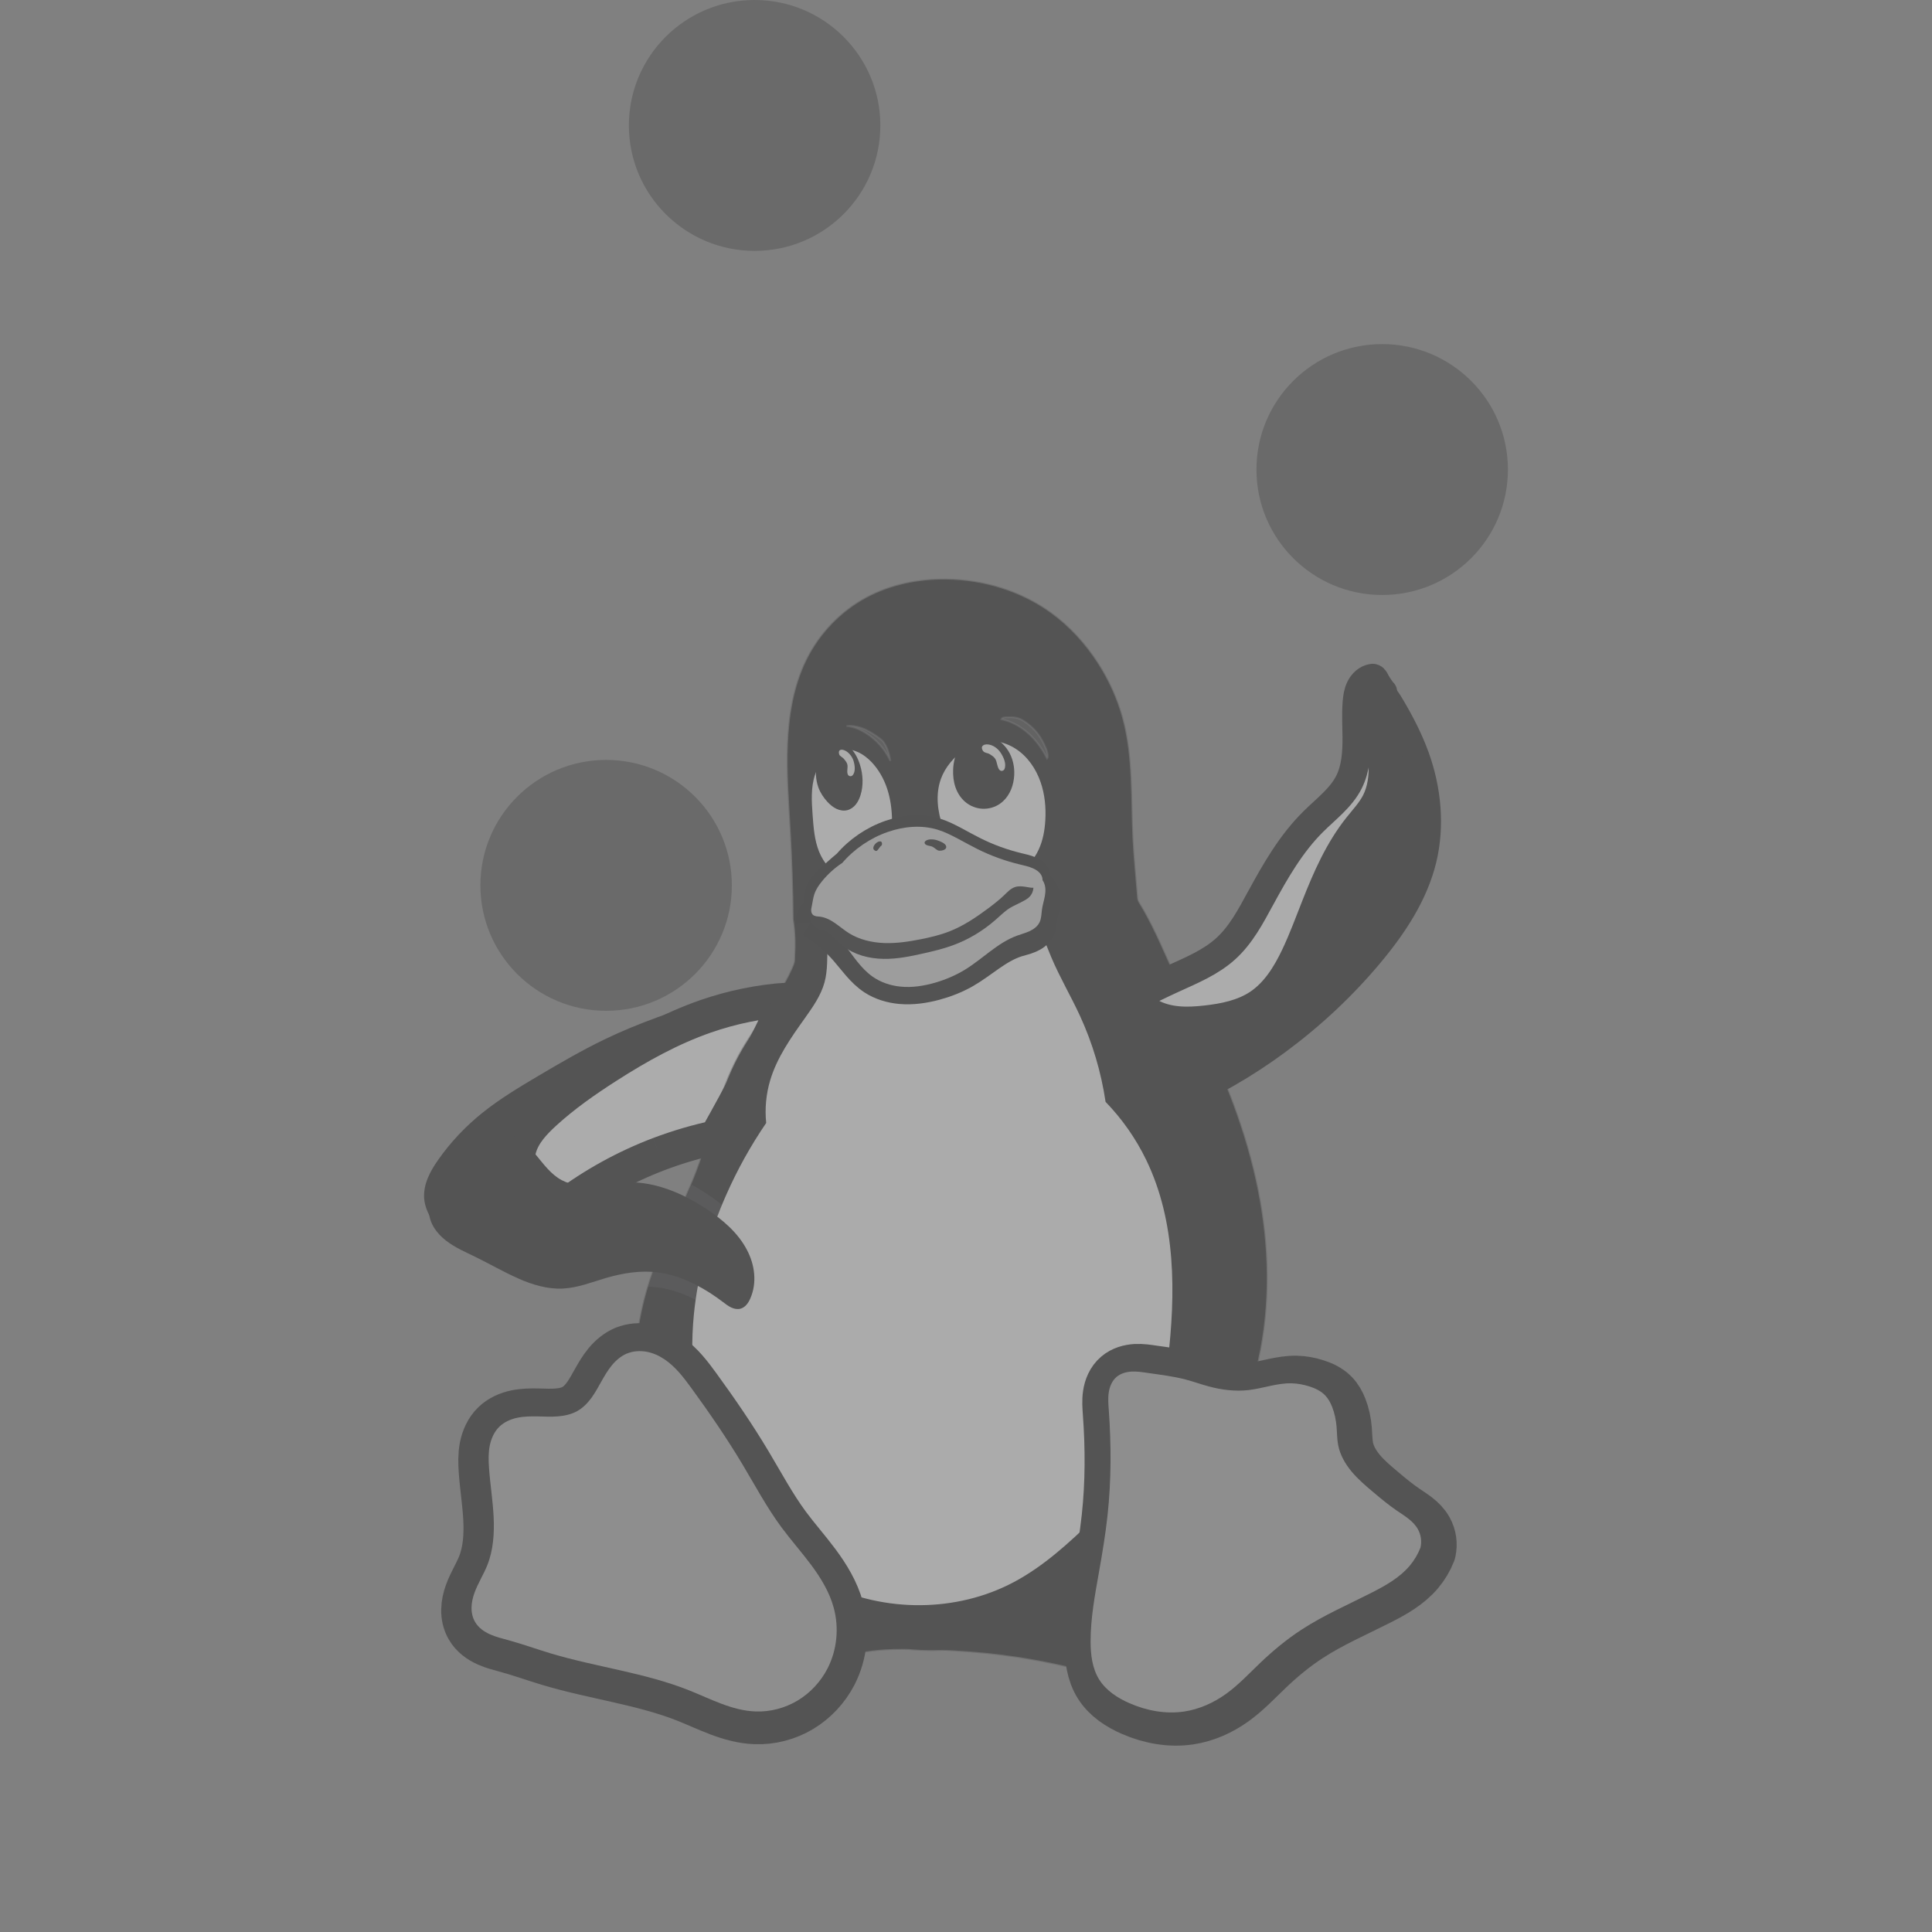 <?xml version="1.0" encoding="UTF-8" standalone="no"?>
<!-- Created with Inkscape (http://www.inkscape.org/) -->

<svg
   xmlns:dc="http://purl.org/dc/elements/1.1/"
   xmlns:cc="http://creativecommons.org/ns#"
   xmlns:rdf="http://www.w3.org/1999/02/22-rdf-syntax-ns#"
   xmlns:svg="http://www.w3.org/2000/svg"
   xmlns="http://www.w3.org/2000/svg"
   xmlns:sodipodi="http://sodipodi.sourceforge.net/DTD/sodipodi-0.dtd"
   xmlns:inkscape="http://www.inkscape.org/namespaces/inkscape"
   width="128"
   height="128"
   viewBox="0 0 33.867 33.867"
   id="svg8410"
   version="1.1"
   inkscape:version="0.91+devel r13950"
   sodipodi:docname="kvm.svg">
  <rect x="0" y="0" width="33.867" height="33.867" fill="#808080" stroke="none"/>
  <defs
     id="defs8412">
    <clipPath
       id="clipPath6383"
       clipPathUnits="userSpaceOnUse">
      <circle
         style="color:#000000;display:inline;overflow:visible;visibility:visible;fill:url(#radialGradient6387);fill-opacity:1;fill-rule:nonzero;stroke:none;stroke-width:10;marker:none;enable-background:accumulate"
         id="path6385"
         transform="translate(-566.252,419.189)"
         cx="409.617"
         cy="201.898"
         r="50.003" />
    </clipPath>
    <clipPath
       id="clipPath14489-3-9"
       clipPathUnits="userSpaceOnUse">
      <path
         inkscape:original-d="m 516.00562,331.8756 c 0.90859,1.59687 -1.57016,3.38773 -2.81579,4.73826 -2.74207,2.97299 -6.45099,4.90178 -9.89648,7.01985 -5.91373,3.63539 -12.61918,5.90302 -18.41964,9.71654 -3.88318,2.553 -7.32809,5.72221 -10.86016,8.74238 -3.0221,2.58411 -5.48201,5.87643 -8.83247,8.01771 -3.3519,2.1422 -7.0437,4.15414 -10.99061,4.6502 -4.78298,0.60114 -9.87221,-0.25577 -14.29898,-2.16416 -3.0947,-1.33413 -6.16113,-3.38144 -7.96301,-6.22931 -1.81288,-2.86525 -2.06093,-6.5375 -2.23266,-9.92375 -0.30734,-6.06031 1.36252,-12.0605 2.17848,-18.07349 0.67882,-5.00236 1.85312,-9.94325 2.26013,-14.97502 0.73946,-9.14185 -0.7797,-18.40771 0.3199,-27.51327 0.35468,-2.93704 -0.181,-6.65876 2.01238,-8.64398 2.0384,-1.84494 5.43058,-1.1212 8.17929,-1.06253 3.34492,0.0714 6.63224,0.95108 9.88917,1.71656 2.05612,0.48325 3.99816,1.41138 6.0722,1.81081 3.44031,0.66255 6.96573,1.06623 10.46739,0.95192 3.78516,-0.12356 7.43659,-1.79636 11.22363,-1.76474 1.55185,0.013 3.12359,0.28186 4.58649,0.79985 1.48266,0.52499 2.98786,1.20618 4.12281,2.29512 0.86547,0.83038 1.42933,1.95676 1.87872,3.06879 0.67163,1.66196 0.8942,3.4778 1.16703,5.24945 0.24238,1.57389 -0.1531,3.27141 0.41433,4.75933 1.83023,4.79924 5.57666,8.72712 9.22489,12.34277 1.74278,1.93455 4.03041,3.53404 6.16708,4.82839 2.26886,1.37444 4.3675,2.44991 5.46279,4.81597 0.65901,1.48517 -0.54371,3.76097 0.68307,4.82635 z"
         sodipodi:nodetypes="aaaaaaaaaaaaaaaaaaaaaaaacscaa"
         inkscape:connector-curvature="0"
         id="path14491-6-5"
         d="m 516.006,331.876 c -0.671,1.719 -1.627,3.327 -2.816,4.738 -2.624,3.115 -6.268,5.17 -9.896,7.02 -6.189,3.154 -12.602,5.922 -18.42,9.717 -3.898,2.542 -7.496,5.527 -10.86,8.742 -2.877,2.75 -5.606,5.687 -8.832,8.018 -3.256,2.351 -7.019,4.054 -10.991,4.65 -4.83,0.725 -9.821,-0.213 -14.299,-2.164 -3.138,-1.367 -6.156,-3.323 -7.963,-6.229 -1.814,-2.918 -2.228,-6.488 -2.233,-9.924 -0.008,-6.077 1.118,-12.09 2.178,-18.073 0.881,-4.972 1.719,-9.955 2.26,-14.975 0.983,-9.131 0.976,-18.353 0.32,-27.513 -0.11,-1.534 -0.238,-3.083 -0.008,-4.604 0.229,-1.521 0.855,-3.037 2.021,-4.04 1.077,-0.927 2.521,-1.336 3.939,-1.415 1.419,-0.079 2.834,0.147 4.24,0.352 3.313,0.484 6.652,0.865 9.889,1.717 2.043,0.537 4.033,1.259 6.072,1.811 3.403,0.92 6.966,1.361 10.467,0.952 3.769,-0.441 7.43,-1.857 11.224,-1.765 1.557,0.038 3.102,0.332 4.586,0.8 1.515,0.478 3.009,1.162 4.123,2.295 0.846,0.861 1.436,1.945 1.879,3.069 0.66,1.674 1.015,3.457 1.167,5.249 0.135,1.588 0.113,3.194 0.414,4.759 0.495,2.575 1.847,4.923 3.528,6.935 1.681,2.012 3.69,3.72 5.696,5.408 1.999,1.681 4.011,3.355 6.167,4.828 1.012,0.692 2.056,1.339 3.017,2.101 0.961,0.761 1.845,1.647 2.445,2.715 0.815,1.449 1.064,3.208 0.683,4.826 l 2e-5,0"
         style="fill:url(#linearGradient14493);fill-opacity:1;stroke:none" />
    </clipPath>
    <clipPath
       clipPathUnits="userSpaceOnUse"
       id="clipPath14872">
      <path
         style="opacity:0.35;fill:#020204;fill-opacity:1;stroke:#030303;stroke-width:1;stroke-opacity:0.349"
         d="m 814.906,269.906 c -1.81,-0.019 -3.625,0.362 -5.219,1.219 -1.694,0.91 -3.085,2.373 -3.938,4.094 -0.852,1.72 -1.175,3.646 -1.25,5.562 -0.073,1.883 0.081,3.775 0.188,5.656 0.11,1.956 0.167,3.916 0.188,5.875 0.097,0.625 0.14,1.243 0.125,1.875 -0.007,0.305 -0.026,0.632 -0.031,0.938 -0.012,0.03 -0.019,0.064 -0.031,0.094 -0.904,2.238 -2.584,4.056 -3.719,6.188 -1.251,2.351 -1.774,5.01 -2.719,7.5 -0.864,2.278 -2.087,4.393 -2.906,6.688 -1.145,3.209 -1.475,6.741 -0.719,10.062 0.577,2.532 1.783,4.907 3.406,6.938 -0.237,0.425 -0.474,0.86 -0.719,1.281 -0.752,1.297 -1.665,2.533 -2.094,3.969 -0.214,0.718 -0.295,1.482 -0.156,2.219 0.138,0.736 0.507,1.439 1.094,1.906 0.384,0.306 0.834,0.483 1.312,0.594 0.479,0.111 0.977,0.135 1.469,0.125 1.867,-0.04 3.693,-0.589 5.5,-1.062 1.071,-0.28 2.135,-0.526 3.219,-0.75 1.134,-0.234 2.28,-0.442 3.438,-0.469 0.226,-0.005 0.461,-0.02 0.688,-0.031 0.02,0.002 0.042,-0.002 0.062,0 0.817,0.094 1.645,0.126 2.469,0.094 0.085,-0.003 0.166,-0.026 0.25,-0.031 0.031,-0.002 0.062,0.002 0.094,0 0.19,0.02 0.372,0.051 0.562,0.062 1.389,0.081 2.78,0.199 4.156,0.406 1.21,0.182 2.404,0.431 3.594,0.719 1.863,0.45 3.74,1.008 5.656,1.062 0.504,0.014 1.007,0.016 1.5,-0.094 0.493,-0.109 0.98,-0.311 1.375,-0.625 0.588,-0.468 0.956,-1.168 1.094,-1.906 0.138,-0.738 0.029,-1.531 -0.188,-2.25 -0.433,-1.438 -1.356,-2.647 -2.125,-3.938 -0.306,-0.513 -0.571,-1.048 -0.875,-1.562 2.312,-2.592 4.173,-5.583 5.25,-8.875 1.177,-3.597 1.402,-7.468 0.906,-11.219 -0.495,-3.751 -1.68,-7.4 -3.25,-10.844 -0.816,-1.79 -1.74,-3.526 -2.562,-5.312 -0.673,-1.461 -1.297,-2.946 -2.094,-4.344 -0.127,-0.224 -0.268,-0.438 -0.406,-0.656 -0.102,-1.332 -0.213,-2.666 -0.281,-4 -0.137,-2.683 0.018,-5.407 -0.688,-8 -0.344,-1.264 -0.888,-2.489 -1.594,-3.594 -0.827,-1.294 -1.879,-2.443 -3.125,-3.344 -1.988,-1.437 -4.452,-2.192 -6.906,-2.219 z"
         id="path14874"
         inkscape:connector-curvature="0" />
    </clipPath>
  </defs>
  <sodipodi:namedview
     id="base"
     pagecolor="#ffffff"
     bordercolor="#666666"
     borderopacity="1.0"
     inkscape:pageopacity="0.0"
     inkscape:pageshadow="2"
     inkscape:zoom="8"
     inkscape:cx="58.264406"
     inkscape:cy="66.705108"
     inkscape:document-units="px"
     inkscape:current-layer="layer1"
     showgrid="false"
     fit-margin-top="0"
     fit-margin-left="0"
     fit-margin-right="0"
     fit-margin-bottom="0"
     inkscape:showpageshadow="false"
     units="px" />
  <g
     inkscape:label="Layer 1"
     inkscape:groupmode="layer"
     id="layer1"
     transform="translate(-134.652,-175.381)">
    <g
       id="g11603"
       transform="translate(60.085,33.181)">
      <path
         inkscape:connector-curvature="0"
         style="color:#000000;display:inline;overflow:visible;visibility:visible;opacity:0.35;fill:#000000;fill-opacity:0.49;fill-rule:nonzero;stroke:none;stroke-width:0.44;marker:none;enable-background:accumulate"
         d="m 101,150.431 c 0,1.215 -0.987,2.199 -2.204,2.199 -1.217,0 -2.204,-0.985 -2.204,-2.199 0,-1.215 0.987,-2.199 2.204,-2.199 1.217,0 2.204,0.985 2.204,2.199 z"
         id="path14670" />
      <path
         inkscape:connector-curvature="0"
         style="color:#000000;display:inline;overflow:visible;visibility:visible;opacity:0.35;fill:#000000;fill-opacity:0.49;fill-rule:nonzero;stroke:none;stroke-width:0.44;marker:none;enable-background:accumulate"
         d="m 89.999,144.399 c 0,1.215 -0.987,2.199 -2.204,2.199 -1.217,0 -2.204,-0.985 -2.204,-2.199 0,-1.215 0.987,-2.199 2.204,-2.199 1.217,0 2.204,0.985 2.204,2.199 z"
         id="path14676" />
      <path
         inkscape:connector-curvature="0"
         style="color:#000000;display:inline;overflow:visible;visibility:visible;opacity:0.35;fill:#000000;fill-opacity:0.49;fill-rule:nonzero;stroke:none;stroke-width:0.44;marker:none;enable-background:accumulate"
         d="m 87.396,157.72 c 0,1.215 -0.987,2.199 -2.204,2.199 -1.217,0 -2.204,-0.985 -2.204,-2.199 0,-1.215 0.987,-2.199 2.204,-2.199 1.217,0 2.204,0.985 2.204,2.199 z"
         id="path14682" />
      <g
         style="opacity:0.35"
         id="g11328">
        <g
           id="g10315">
          <path
             id="path14686"
             d="m 86.399,162.532 c -0.346,0.17 -0.668,0.388 -1.02,0.546 -0.352,0.158 -0.75,0.253 -1.125,0.16 -0.163,-0.041 -0.319,-0.117 -0.487,-0.129 -0.084,-0.006 -0.171,0.004 -0.246,0.041 -0.076,0.037 -0.139,0.103 -0.162,0.184 -0.018,0.061 -0.012,0.127 -0.012,0.19 0,0.179 -0.051,0.364 -0.172,0.496 -0.064,0.07 -0.148,0.125 -0.242,0.141 -0.106,0.018 -0.216,-0.016 -0.308,-0.072 -0.092,-0.056 -0.168,-0.134 -0.242,-0.212 -0.089,-0.094 -0.176,-0.191 -0.246,-0.299 -0.07,-0.109 -0.122,-0.232 -0.134,-0.36 -0.011,-0.124 0.015,-0.25 0.062,-0.365 0.047,-0.116 0.113,-0.222 0.185,-0.324 0.217,-0.31 0.48,-0.587 0.776,-0.824 0.303,-0.243 0.638,-0.444 0.972,-0.642 0.382,-0.226 0.766,-0.45 1.166,-0.643 0.607,-0.292 1.248,-0.51 1.892,-0.707 0.427,-0.13 0.877,-0.253 1.315,-0.164 0.18,0.036 0.354,0.109 0.506,0.213 0.348,0.239 0.572,0.651 0.577,1.073 0.002,0.133 -0.018,0.267 -0.068,0.39 -0.05,0.123 -0.132,0.235 -0.241,0.31 -0.097,0.067 -0.213,0.104 -0.328,0.128 -0.116,0.024 -0.234,0.037 -0.35,0.061 -0.299,0.063 -0.576,0.201 -0.858,0.319 -0.401,0.168 -0.818,0.298 -1.208,0.49"
             inkscape:transform-center-y="16.12746"
             inkscape:transform-center-x="21.707377"
             style="fill:#020204;fill-opacity:1;stroke:none;stroke-width:0.033"
             inkscape:connector-curvature="0" />
          <path
             id="path14738"
             d="m 86.121,162.429 c -0.59,0.224 -1.149,0.532 -1.654,0.911 -0.252,0.007 -0.504,-0.112 -0.658,-0.312 -0.154,-0.199 -0.204,-0.473 -0.132,-0.714 0.072,-0.24 0.251,-0.431 0.435,-0.6 0.338,-0.309 0.714,-0.573 1.1,-0.82 0.543,-0.348 1.111,-0.665 1.721,-0.877 0.462,-0.161 0.946,-0.26 1.435,-0.294 -0.204,0.432 -0.416,0.86 -0.636,1.284 -0.198,0.38 -0.402,0.756 -0.613,1.129 -0.339,0.072 -0.673,0.17 -0.998,0.293"
             inkscape:transform-center-y="14.965854"
             inkscape:transform-center-x="20.652642"
             style="fill:#ffffff;fill-opacity:1;stroke:#020204;stroke-width:0.598;stroke-miterlimit:4;stroke-dasharray:none;stroke-opacity:1"
             inkscape:connector-curvature="0" />
        </g>
        <path
           inkscape:connector-curvature="0"
           style="fill:#020204;fill-opacity:1;stroke:#030303;stroke-width:0.033;stroke-opacity:0.349"
           d="m 91.298,171.131 c 0.37,0.021 0.738,0.057 1.104,0.112 0.322,0.049 0.642,0.112 0.958,0.188 0.496,0.12 0.989,0.273 1.499,0.287 0.134,0.004 0.269,-0.002 0.4,-0.031 0.131,-0.029 0.258,-0.082 0.363,-0.166 0.156,-0.124 0.256,-0.312 0.293,-0.508 0.037,-0.196 0.014,-0.401 -0.044,-0.592 -0.115,-0.382 -0.362,-0.709 -0.567,-1.052 -0.117,-0.197 -0.222,-0.401 -0.349,-0.591 -0.127,-0.19 -0.279,-0.369 -0.472,-0.493 -0.267,-0.171 -0.597,-0.227 -0.913,-0.196 -0.316,0.031 -0.618,0.145 -0.9,0.291 -0.395,0.204 -0.766,0.484 -0.982,0.872 -0.075,0.135 -0.129,0.28 -0.193,0.421 -0.064,0.141 -0.138,0.279 -0.246,0.39 -0.12,0.123 -0.276,0.207 -0.401,0.326 -0.062,0.06 -0.117,0.129 -0.148,0.209 -0.032,0.08 -0.04,0.171 -0.011,0.252 0.02,0.056 0.057,0.104 0.101,0.143 0.045,0.038 0.098,0.066 0.154,0.086 0.112,0.039 0.232,0.045 0.35,0.052"
           id="path14690" />
        <path
           inkscape:connector-curvature="0"
           style="fill:#020204;fill-opacity:1;stroke:#030303;stroke-width:0.033;stroke-opacity:0.349"
           d="m 90.2,171.108 c -0.308,0.007 -0.613,0.062 -0.914,0.124 -0.288,0.059 -0.575,0.126 -0.86,0.2 -0.481,0.126 -0.962,0.277 -1.459,0.287 -0.131,0.003 -0.262,-0.004 -0.39,-0.034 -0.127,-0.029 -0.251,-0.082 -0.353,-0.163 -0.156,-0.124 -0.255,-0.312 -0.292,-0.507 -0.037,-0.196 -0.014,-0.4 0.043,-0.591 0.114,-0.382 0.358,-0.709 0.559,-1.054 0.114,-0.196 0.214,-0.4 0.337,-0.59 0.123,-0.19 0.271,-0.369 0.461,-0.494 0.259,-0.17 0.581,-0.227 0.889,-0.197 0.308,0.03 0.603,0.143 0.874,0.291 0.383,0.209 0.733,0.496 0.955,0.872 0.156,0.263 0.245,0.565 0.427,0.811 0.098,0.133 0.221,0.247 0.302,0.39 0.041,0.072 0.071,0.15 0.077,0.233 0.007,0.082 -0.01,0.167 -0.056,0.236 -0.031,0.045 -0.073,0.082 -0.12,0.108 -0.047,0.027 -0.1,0.045 -0.153,0.056 -0.107,0.022 -0.217,0.019 -0.326,0.021"
           id="path14692" />
        <path
           inkscape:connector-curvature="0"
           style="fill:#020204;fill-opacity:1;stroke:#030303;stroke-width:0.033;stroke-opacity:0.349"
           d="m 95.16,159.315 c 0.219,0.475 0.463,0.939 0.68,1.415 0.418,0.916 0.735,1.884 0.866,2.881 0.132,0.998 0.074,2.028 -0.239,2.985 -0.353,1.08 -1.024,2.041 -1.845,2.827 -0.972,0.93 -2.22,1.647 -3.565,1.7 -0.877,0.034 -1.75,-0.216 -2.527,-0.624 -0.653,-0.343 -1.248,-0.799 -1.724,-1.362 -0.475,-0.563 -0.828,-1.232 -0.992,-1.95 -0.201,-0.884 -0.11,-1.822 0.194,-2.675 0.218,-0.61 0.541,-1.179 0.771,-1.785 0.251,-0.662 0.392,-1.369 0.724,-1.995 0.302,-0.567 0.754,-1.051 0.995,-1.647 0.144,-0.356 0.206,-0.738 0.299,-1.11 0.093,-0.372 0.222,-0.747 0.475,-1.036 0.304,-0.348 0.762,-0.537 1.222,-0.59 0.46,-0.053 0.926,0.019 1.377,0.121 0.359,0.082 0.714,0.183 1.062,0.307 0.296,0.105 0.59,0.228 0.847,0.41 0.349,0.248 0.615,0.597 0.827,0.969 0.212,0.372 0.374,0.769 0.553,1.158"
           id="path14688" />
        <path
           inkscape:connector-curvature="0"
           style="fill:#020204;fill-opacity:1;stroke:#030303;stroke-width:0.033;stroke-opacity:0.349"
           d="m 88.479,158.314 c -0.005,-0.521 -0.023,-1.042 -0.052,-1.563 -0.028,-0.5 -0.068,-1.001 -0.048,-1.502 0.02,-0.51 0.104,-1.026 0.33,-1.483 0.227,-0.458 0.596,-0.845 1.047,-1.087 0.424,-0.228 0.911,-0.325 1.393,-0.32 0.653,0.007 1.308,0.204 1.836,0.586 0.331,0.24 0.61,0.548 0.83,0.892 0.188,0.294 0.333,0.615 0.425,0.951 0.188,0.69 0.143,1.417 0.18,2.131 0.035,0.676 0.143,1.351 0.106,2.027 -0.008,0.147 -0.024,0.297 -0.09,0.429 -0.064,0.128 -0.173,0.232 -0.297,0.303 -0.125,0.071 -0.265,0.112 -0.407,0.133 -0.284,0.044 -0.574,0.015 -0.86,0.041 -0.415,0.038 -0.811,0.192 -1.223,0.256 -0.491,0.076 -0.991,0.022 -1.488,0.002 -0.199,-0.008 -0.398,-0.01 -0.596,-0.035 -0.197,-0.025 -0.394,-0.072 -0.57,-0.166 -0.108,-0.058 -0.207,-0.133 -0.288,-0.225 -0.081,-0.092 -0.142,-0.201 -0.174,-0.32 -0.047,-0.178 -0.026,-0.365 -0.021,-0.549 0.004,-0.168 -0.007,-0.337 -0.033,-0.503 l 0,-1e-5"
           id="path14694" />
        <path
           inkscape:connector-curvature="0"
           style="fill:#fdfdfb;fill-opacity:1;stroke:none;stroke-width:0.033"
           d="m 89.26,158.114 c -0.07,0.088 -0.116,0.194 -0.144,0.303 -0.028,0.109 -0.038,0.222 -0.042,0.334 -0.009,0.225 0.005,0.454 -0.054,0.671 -0.064,0.232 -0.207,0.433 -0.346,0.629 -0.242,0.339 -0.487,0.687 -0.606,1.086 -0.072,0.242 -0.096,0.497 -0.07,0.748 -0.271,0.397 -0.506,0.819 -0.7,1.259 -0.295,0.666 -0.497,1.376 -0.568,2.101 -0.087,0.888 0.027,1.8 0.378,2.62 0.254,0.593 0.633,1.136 1.121,1.558 0.248,0.215 0.524,0.398 0.819,0.543 1.022,0.501 2.285,0.502 3.29,-0.032 0.525,-0.279 0.969,-0.688 1.396,-1.101 0.257,-0.249 0.513,-0.504 0.71,-0.803 0.378,-0.576 0.51,-1.276 0.592,-1.959 0.143,-1.195 0.148,-2.458 -0.378,-3.541 -0.181,-0.373 -0.422,-0.717 -0.711,-1.015 -0.077,-0.521 -0.229,-1.032 -0.45,-1.511 -0.159,-0.345 -0.354,-0.674 -0.502,-1.025 -0.061,-0.144 -0.114,-0.291 -0.181,-0.432 -0.067,-0.141 -0.151,-0.276 -0.264,-0.384 -0.116,-0.111 -0.26,-0.189 -0.412,-0.239 -0.152,-0.05 -0.312,-0.073 -0.472,-0.081 -0.32,-0.016 -0.641,0.026 -0.961,0.013 -0.255,-0.01 -0.509,-0.055 -0.764,-0.04 -0.127,0.007 -0.255,0.03 -0.373,0.078 -0.118,0.048 -0.227,0.122 -0.307,0.221"
           id="path14696" />
        <path
           inkscape:connector-curvature="0"
           style="fill:#020204;fill-opacity:1;stroke:none;stroke-width:0.033"
           d="m 89.925,156.911 c 0.119,-0.133 0.2,-0.296 0.314,-0.433 0.057,-0.069 0.123,-0.131 0.2,-0.175 0.077,-0.044 0.167,-0.07 0.256,-0.062 0.099,0.009 0.192,0.058 0.264,0.126 0.073,0.068 0.126,0.153 0.169,0.243 0.041,0.086 0.074,0.177 0.133,0.251 0.063,0.079 0.152,0.134 0.232,0.196 0.04,0.031 0.078,0.065 0.11,0.105 0.032,0.04 0.056,0.086 0.067,0.135 0.01,0.05 0.005,0.104 -0.012,0.152 -0.018,0.048 -0.047,0.092 -0.085,0.128 -0.074,0.071 -0.176,0.11 -0.278,0.124 -0.204,0.029 -0.411,-0.032 -0.617,-0.026 -0.209,0.006 -0.413,0.079 -0.621,0.072 -0.104,-0.004 -0.21,-0.029 -0.296,-0.089 -0.043,-0.03 -0.08,-0.068 -0.107,-0.112 -0.027,-0.045 -0.043,-0.096 -0.045,-0.148 -0.002,-0.05 0.01,-0.099 0.03,-0.145 0.02,-0.046 0.048,-0.087 0.079,-0.126 0.063,-0.077 0.14,-0.141 0.206,-0.215"
           id="path14704" />
        <g
           id="g10294">
          <path
             id="path14700"
             d="m 91.48,155.336 c -0.187,0.128 -0.343,0.307 -0.42,0.519 -0.096,0.268 -0.06,0.568 0.034,0.838 0.095,0.276 0.255,0.539 0.496,0.705 0.12,0.083 0.26,0.14 0.405,0.157 0.145,0.017 0.296,-0.006 0.426,-0.074 0.158,-0.082 0.279,-0.226 0.353,-0.387 0.075,-0.161 0.107,-0.34 0.117,-0.517 0.013,-0.226 -0.009,-0.456 -0.084,-0.67 -0.081,-0.233 -0.228,-0.447 -0.435,-0.581 -0.104,-0.067 -0.221,-0.113 -0.343,-0.13 -0.122,-0.017 -0.249,-0.004 -0.364,0.04 -0.066,0.025 -0.127,0.061 -0.185,0.101"
             style="fill:#ffffff;fill-opacity:1;stroke:none;stroke-width:0.033"
             inkscape:connector-curvature="0" />
          <path
             id="path14706"
             d="m 91.743,155.081 c -0.07,0.005 -0.139,0.029 -0.198,0.066 -0.06,0.037 -0.11,0.088 -0.15,0.146 -0.08,0.116 -0.115,0.258 -0.12,0.398 -0.004,0.105 0.007,0.212 0.042,0.312 0.035,0.1 0.094,0.192 0.176,0.259 0.083,0.069 0.189,0.11 0.297,0.115 0.108,0.005 0.218,-0.026 0.306,-0.088 0.071,-0.049 0.128,-0.117 0.168,-0.193 0.041,-0.076 0.065,-0.16 0.076,-0.245 0.02,-0.151 -0.003,-0.308 -0.072,-0.443 -0.07,-0.135 -0.188,-0.246 -0.331,-0.299 -0.062,-0.023 -0.128,-0.035 -0.194,-0.03"
             style="fill:#020204;fill-opacity:1;stroke:none;stroke-width:0.033"
             inkscape:connector-curvature="0" />
          <path
             sodipodi:nodetypes="aaaaaaaaa"
             inkscape:connector-curvature="0"
             id="path14708"
             d="m 91.803,155.368 c 0.026,0.033 0.075,0.029 0.109,0.05 0.034,0.021 0.069,0.042 0.094,0.074 0.049,0.062 0.035,0.19 0.104,0.219 0.021,0.009 0.054,-0.004 0.064,-0.028 0.041,-0.091 -0.016,-0.215 -0.071,-0.295 -0.05,-0.073 -0.131,-0.128 -0.212,-0.138 -0.037,-0.005 -0.09,4.6e-4 -0.108,0.038 -0.012,0.024 0.003,0.059 0.019,0.08 z"
             style="fill:#fefefc;fill-opacity:1;stroke:none;stroke-width:0.033"
             inkscape:transform-center-x="-1.8191834"
             inkscape:transform-center-y="-7.7808161" />
          <path
             inkscape:connector-curvature="0"
             id="path14710"
             d="m 92.227,154.773 c -0.037,0.002 -0.087,-0.004 -0.106,0.036 0.121,0.026 0.237,0.076 0.341,0.145 0.201,0.133 0.353,0.327 0.46,0.543 0.025,-0.028 0.004,-0.117 -0.017,-0.169 -0.078,-0.192 -0.179,-0.349 -0.386,-0.487 -0.1,-0.066 -0.192,-0.073 -0.292,-0.068 z"
             style="opacity:0.175;fill:#ffffff;fill-opacity:1;stroke:#eeeeec;stroke-width:0.033"
             sodipodi:nodetypes="acscasa" />
        </g>
        <g
           id="g10288">
          <path
             id="path14698"
             d="m 89.363,155.336 c -0.12,0.007 -0.234,0.062 -0.322,0.143 -0.088,0.082 -0.149,0.188 -0.187,0.302 -0.076,0.227 -0.059,0.473 -0.042,0.711 0.016,0.216 0.032,0.436 0.113,0.637 0.041,0.1 0.097,0.195 0.173,0.272 0.076,0.077 0.171,0.137 0.277,0.163 0.099,0.025 0.204,0.02 0.301,-0.011 0.097,-0.03 0.186,-0.086 0.258,-0.157 0.106,-0.104 0.178,-0.239 0.219,-0.381 0.041,-0.142 0.053,-0.292 0.051,-0.44 -0.003,-0.185 -0.027,-0.371 -0.085,-0.547 -0.058,-0.176 -0.151,-0.342 -0.28,-0.475 -0.063,-0.064 -0.134,-0.121 -0.215,-0.161 -0.081,-0.04 -0.171,-0.062 -0.261,-0.057"
             style="fill:#ffffff;fill-opacity:1;stroke:none;stroke-width:0.033"
             inkscape:connector-curvature="0" />
          <path
             inkscape:connector-curvature="0"
             id="path14712"
             d="m 89.466,154.925 c -0.012,-4.3e-4 -0.024,7.9e-4 -0.037,0.001 -0.008,4.3e-4 -0.016,6.6e-4 -0.024,0.001 0.072,0.006 0.143,0.025 0.208,0.053 0.088,0.038 0.173,0.092 0.248,0.154 0.14,0.114 0.244,0.255 0.314,0.405 -0.017,-0.115 -0.05,-0.227 -0.115,-0.325 -0.021,-0.032 -0.055,-0.057 -0.087,-0.081 -0.079,-0.059 -0.17,-0.116 -0.258,-0.154 -0.077,-0.033 -0.163,-0.054 -0.249,-0.056 z"
             style="opacity:0.175;fill:#ffffff;fill-opacity:1;stroke:#eeeeec;stroke-width:0.033"
             sodipodi:nodetypes="cccsscssscc" />
          <path
             id="path14714"
             d="m 88.886,155.549 c -0.025,0.151 -0.026,0.308 0.026,0.452 0.034,0.095 0.091,0.181 0.159,0.255 0.045,0.048 0.096,0.092 0.156,0.121 0.06,0.029 0.129,0.041 0.193,0.025 0.059,-0.015 0.111,-0.053 0.149,-0.1 0.038,-0.048 0.064,-0.104 0.082,-0.162 0.054,-0.172 0.045,-0.359 -0.008,-0.531 -0.039,-0.125 -0.103,-0.246 -0.203,-0.33 -0.048,-0.04 -0.104,-0.072 -0.165,-0.086 -0.061,-0.014 -0.127,-0.011 -0.184,0.015 -0.063,0.029 -0.112,0.083 -0.144,0.145 -0.032,0.061 -0.049,0.13 -0.06,0.198"
             style="fill:#020204;fill-opacity:1;stroke:none;stroke-width:0.033"
             inkscape:connector-curvature="0" />
          <path
             style="fill:#fefefc;fill-opacity:1;stroke:none;stroke-width:0.033"
             d="m 89.277,155.423 c 0.013,0.035 0.056,0.048 0.08,0.076 0.023,0.027 0.047,0.056 0.06,0.09 0.024,0.065 -0.024,0.161 0.027,0.207 0.016,0.014 0.048,0.015 0.063,0 0.061,-0.058 0.047,-0.174 0.023,-0.255 -0.022,-0.074 -0.076,-0.144 -0.142,-0.18 -0.031,-0.016 -0.077,-0.03 -0.103,-0.007 -0.017,0.015 -0.015,0.047 -0.007,0.069 z"
             id="path14716"
             inkscape:connector-curvature="0"
             sodipodi:nodetypes="aaaaaaaaa" />
        </g>
        <g
           id="g10328">
          <path
             inkscape:connector-curvature="0"
             style="fill:#030303;fill-opacity:0.349;stroke:#030303;stroke-width:1.064;stroke-linecap:round;stroke-linejoin:round;stroke-miterlimit:4;stroke-dasharray:none;stroke-opacity:1"
             d="m 99.559,169.378 c -0.045,0.115 -0.109,0.223 -0.189,0.318 -0.176,0.209 -0.421,0.347 -0.665,0.47 -0.416,0.211 -0.847,0.397 -1.237,0.651 -0.262,0.17 -0.504,0.37 -0.73,0.586 -0.193,0.184 -0.377,0.381 -0.593,0.537 -0.219,0.158 -0.472,0.272 -0.738,0.312 -0.324,0.049 -0.66,-0.014 -0.961,-0.145 -0.211,-0.092 -0.414,-0.223 -0.535,-0.417 -0.122,-0.196 -0.15,-0.435 -0.15,-0.665 -5.46e-4,-0.407 0.075,-0.81 0.146,-1.211 0.059,-0.333 0.116,-0.667 0.152,-1.004 0.066,-0.612 0.066,-1.23 0.021,-1.844 -0.007,-0.103 -0.016,-0.207 -5.59e-4,-0.309 0.015,-0.102 0.057,-0.204 0.136,-0.271 0.072,-0.062 0.169,-0.089 0.265,-0.095 0.095,-0.005 0.19,0.01 0.285,0.024 0.223,0.032 0.447,0.058 0.664,0.115 0.137,0.036 0.271,0.084 0.408,0.121 0.229,0.062 0.468,0.091 0.703,0.064 0.253,-0.03 0.499,-0.124 0.754,-0.118 0.105,0.003 0.208,0.022 0.308,0.054 0.102,0.032 0.202,0.078 0.277,0.154 0.057,0.058 0.096,0.13 0.126,0.206 0.044,0.112 0.068,0.232 0.078,0.352 0.009,0.106 0.008,0.214 0.028,0.319 0.033,0.173 0.124,0.33 0.237,0.465 0.113,0.135 0.248,0.249 0.383,0.362 0.134,0.113 0.269,0.225 0.414,0.324 0.068,0.046 0.138,0.09 0.203,0.141 0.065,0.051 0.124,0.11 0.164,0.182 0.055,0.097 0.071,0.215 0.046,0.323 l 10e-7,0"
             id="path14730" />
          <path
             id="path14734"
             d="m 516.006,331.876 c -0.671,1.719 -1.627,3.327 -2.816,4.738 -2.624,3.115 -6.268,5.17 -9.896,7.02 -6.189,3.154 -12.602,5.922 -18.42,9.717 -3.898,2.542 -7.496,5.527 -10.86,8.742 -2.877,2.75 -5.606,5.687 -8.832,8.018 -3.256,2.351 -7.019,4.054 -10.991,4.65 -4.83,0.725 -9.821,-0.213 -14.299,-2.164 -3.138,-1.367 -6.156,-3.323 -7.963,-6.229 -1.814,-2.918 -2.228,-6.488 -2.233,-9.924 -0.008,-6.077 1.118,-12.09 2.178,-18.073 0.881,-4.972 1.719,-9.955 2.26,-14.975 0.983,-9.131 0.976,-18.353 0.32,-27.513 -0.11,-1.534 -0.238,-3.083 -0.008,-4.604 0.229,-1.521 0.855,-3.037 2.021,-4.04 1.077,-0.927 2.521,-1.336 3.939,-1.415 1.419,-0.079 2.834,0.147 4.24,0.352 3.313,0.484 6.652,0.865 9.889,1.717 2.043,0.537 4.033,1.259 6.072,1.811 3.403,0.92 6.966,1.361 10.467,0.952 3.769,-0.441 7.43,-1.857 11.224,-1.765 1.557,0.038 3.102,0.332 4.586,0.8 1.515,0.478 3.009,1.162 4.123,2.295 0.846,0.861 1.436,1.945 1.879,3.069 0.66,1.674 1.015,3.457 1.167,5.249 0.135,1.588 0.113,3.194 0.414,4.759 0.495,2.575 1.847,4.923 3.528,6.935 1.681,2.012 3.69,3.72 5.696,5.408 1.999,1.681 4.011,3.355 6.167,4.828 1.012,0.692 2.056,1.339 3.017,2.101 0.961,0.761 1.845,1.647 2.445,2.715 0.815,1.449 1.064,3.208 0.683,4.826 l 2e-5,0"
             clip-path="url(#clipPath14489-3-9)"
             style="fill:#aaaaaa;fill-opacity:1;stroke:none"
             transform="matrix(0.067,0,0,0.067,64.895,147.093)"
             inkscape:connector-curvature="0" />
        </g>
        <g
           id="g10279">
          <path
             id="path14702"
             d="m 89.323,157.265 c -0.12,0.099 -0.235,0.204 -0.345,0.314 -0.061,0.061 -0.122,0.126 -0.149,0.208 -0.024,0.072 -0.02,0.151 -0.031,0.226 -0.004,0.026 -0.01,0.052 -0.01,0.078 -3.3e-5,0.013 0.001,0.026 0.005,0.039 0.004,0.013 0.01,0.024 0.019,0.034 0.015,0.016 0.036,0.025 0.058,0.029 0.021,0.004 0.043,0.005 0.065,0.007 0.098,0.011 0.188,0.058 0.269,0.114 0.081,0.056 0.155,0.121 0.239,0.173 0.183,0.116 0.403,0.168 0.62,0.176 0.217,0.008 0.434,-0.025 0.647,-0.067 0.169,-0.034 0.338,-0.074 0.499,-0.137 0.246,-0.097 0.468,-0.246 0.68,-0.404 0.096,-0.072 0.191,-0.146 0.278,-0.229 0.029,-0.028 0.058,-0.058 0.089,-0.084 0.031,-0.026 0.066,-0.048 0.105,-0.061 0.059,-0.019 0.123,-0.013 0.185,-0.003 0.046,0.008 0.092,0.018 0.139,0.016 0.023,-8.9e-4 0.047,-0.005 0.069,-0.014 0.022,-0.009 0.042,-0.022 0.057,-0.04 0.02,-0.024 0.03,-0.055 0.03,-0.085 0,-0.031 -0.009,-0.061 -0.025,-0.087 -0.031,-0.053 -0.085,-0.089 -0.141,-0.114 -0.077,-0.034 -0.16,-0.051 -0.242,-0.071 -0.252,-0.061 -0.496,-0.15 -0.728,-0.265 -0.115,-0.057 -0.227,-0.12 -0.341,-0.181 -0.117,-0.062 -0.235,-0.122 -0.362,-0.161 -0.283,-0.086 -0.592,-0.058 -0.872,0.039 -0.31,0.108 -0.591,0.299 -0.804,0.549 l 0,-1e-5"
             style="fill:#000000;fill-opacity:1;stroke:#000000;stroke-width:0.266;stroke-miterlimit:4;stroke-dasharray:none;stroke-opacity:1"
             inkscape:connector-curvature="0" />
          <path
             id="path14718"
             d="m 88.784,158.363 c 0.22,0.135 0.419,0.303 0.589,0.497 0.156,0.178 0.292,0.381 0.49,0.512 0.145,0.095 0.317,0.146 0.49,0.162 0.205,0.018 0.412,-0.012 0.61,-0.065 0.182,-0.049 0.359,-0.118 0.523,-0.211 0.308,-0.176 0.57,-0.439 0.908,-0.547 0.074,-0.024 0.151,-0.039 0.223,-0.07 0.036,-0.015 0.07,-0.034 0.101,-0.058 0.03,-0.024 0.056,-0.054 0.074,-0.089 0.031,-0.063 0.032,-0.136 0.042,-0.205 0.011,-0.074 0.035,-0.146 0.048,-0.219 0.013,-0.074 0.015,-0.152 -0.016,-0.221 -0.027,-0.062 -0.08,-0.11 -0.14,-0.141 -0.06,-0.03 -0.129,-0.043 -0.196,-0.045 -0.135,-0.004 -0.268,0.035 -0.402,0.05 -0.178,0.019 -0.357,-0.005 -0.536,-0.001 -0.222,0.005 -0.441,0.052 -0.663,0.062 -0.253,0.012 -0.506,-0.025 -0.76,-0.034 -0.218,-0.008 -0.448,0.008 -0.634,0.122 -0.088,0.054 -0.163,0.128 -0.245,0.192 -0.082,0.063 -0.177,0.118 -0.281,0.122 -0.027,0.001 -0.055,-0.001 -0.082,0.003 -0.043,0.007 -0.082,0.03 -0.109,0.064 -0.026,0.034 -0.039,0.079 -0.034,0.121 l 0,-2e-5"
             style="fill:#020204;fill-opacity:1;stroke:#000000;stroke-width:0.532;stroke-miterlimit:4;stroke-dasharray:none;stroke-opacity:1"
             inkscape:connector-curvature="0" />
          <path
             id="path14720"
             d="m 88.793,158.195 c 0.004,0.02 0.012,0.039 0.022,0.056 0.018,0.03 0.044,0.054 0.072,0.074 0.028,0.02 0.059,0.037 0.088,0.056 0.157,0.098 0.285,0.237 0.398,0.383 0.152,0.196 0.287,0.413 0.49,0.556 0.144,0.101 0.315,0.158 0.49,0.175 0.205,0.021 0.412,-0.013 0.61,-0.07 0.183,-0.054 0.36,-0.129 0.523,-0.229 0.309,-0.19 0.567,-0.469 0.908,-0.594 0.074,-0.027 0.152,-0.047 0.223,-0.08 0.072,-0.034 0.139,-0.084 0.173,-0.155 0.033,-0.069 0.032,-0.148 0.042,-0.223 0.011,-0.081 0.037,-0.158 0.051,-0.238 0.014,-0.08 0.016,-0.166 -0.019,-0.239 -0.029,-0.061 -0.081,-0.109 -0.141,-0.14 -0.06,-0.031 -0.128,-0.044 -0.195,-0.048 -0.135,-0.007 -0.268,0.028 -0.402,0.04 -0.178,0.016 -0.357,-0.007 -0.536,-0.001 -0.222,0.007 -0.441,0.057 -0.663,0.067 -0.253,0.012 -0.506,-0.027 -0.76,-0.037 -0.11,-0.004 -0.22,-0.003 -0.329,0.015 -0.108,0.018 -0.215,0.055 -0.305,0.117 -0.088,0.061 -0.158,0.143 -0.239,0.213 -0.04,0.035 -0.084,0.067 -0.132,0.09 -0.048,0.023 -0.101,0.038 -0.155,0.037 -0.028,-6e-4 -0.056,-0.005 -0.082,0.003 -0.016,0.005 -0.031,0.015 -0.043,0.027 -0.012,0.012 -0.022,0.026 -0.032,0.04 -0.022,0.033 -0.042,0.068 -0.058,0.104 l 0,0"
             style="fill:#d4d4d4;fill-opacity:1;stroke:none;stroke-width:0.033"
             inkscape:connector-curvature="0" />
          <path
             id="path14722"
             d="m 89.352,157.636 c -0.09,0.053 -0.177,0.112 -0.262,0.172 -0.044,0.031 -0.09,0.065 -0.113,0.114 -0.016,0.035 -0.02,0.074 -0.021,0.112 -5.02e-4,0.038 0.002,0.077 -0.003,0.115 -0.003,0.026 -0.01,0.051 -0.012,0.077 -5.87e-4,0.013 4.2e-4,0.026 0.004,0.039 0.003,0.013 0.009,0.025 0.019,0.034 0.012,0.012 0.027,0.02 0.044,0.025 0.016,0.005 0.033,0.007 0.049,0.011 0.079,0.018 0.148,0.067 0.208,0.121 0.06,0.054 0.114,0.115 0.177,0.166 0.17,0.138 0.396,0.196 0.615,0.199 0.22,0.004 0.437,-0.042 0.651,-0.09 0.168,-0.038 0.337,-0.077 0.499,-0.137 0.249,-0.091 0.48,-0.23 0.68,-0.404 0.091,-0.079 0.176,-0.165 0.278,-0.229 0.09,-0.056 0.191,-0.094 0.283,-0.148 0.008,-0.005 0.016,-0.01 0.024,-0.016 0.007,-0.006 0.014,-0.013 0.018,-0.022 0.007,-0.015 0.007,-0.032 0.003,-0.048 -0.005,-0.016 -0.014,-0.03 -0.024,-0.043 -0.011,-0.014 -0.024,-0.027 -0.038,-0.039 -0.096,-0.082 -0.225,-0.111 -0.351,-0.121 -0.126,-0.01 -0.253,-0.003 -0.377,-0.024 -0.117,-0.019 -0.228,-0.063 -0.341,-0.099 -0.118,-0.038 -0.239,-0.068 -0.362,-0.088 -0.289,-0.047 -0.586,-0.038 -0.872,0.021 -0.273,0.057 -0.535,0.159 -0.775,0.3"
             style="fill:#020204;fill-opacity:1;stroke:#020204;stroke-width:0.375;stroke-miterlimit:4;stroke-opacity:1"
             inkscape:connector-curvature="0" />
          <path
             id="path14724"
             d="m 89.323,157.332 c -0.13,0.087 -0.246,0.193 -0.345,0.314 -0.056,0.069 -0.108,0.144 -0.136,0.229 -0.022,0.067 -0.03,0.137 -0.044,0.206 -0.005,0.026 -0.012,0.051 -0.011,0.078 3.3e-5,0.013 0.002,0.026 0.006,0.039 0.004,0.013 0.011,0.024 0.02,0.034 0.015,0.016 0.036,0.024 0.058,0.029 0.021,0.004 0.043,0.005 0.065,0.007 0.098,0.011 0.188,0.058 0.269,0.114 0.081,0.056 0.156,0.12 0.239,0.173 0.184,0.116 0.403,0.167 0.62,0.176 0.217,0.008 0.434,-0.025 0.647,-0.067 0.169,-0.034 0.338,-0.074 0.499,-0.137 0.246,-0.097 0.468,-0.246 0.68,-0.404 0.096,-0.072 0.191,-0.146 0.278,-0.229 0.029,-0.028 0.058,-0.058 0.089,-0.084 0.031,-0.026 0.066,-0.048 0.105,-0.061 0.059,-0.019 0.123,-0.013 0.185,-0.003 0.046,0.008 0.092,0.018 0.139,0.016 0.023,-8.9e-4 0.047,-0.005 0.069,-0.014 0.022,-0.009 0.042,-0.022 0.057,-0.04 0.02,-0.024 0.03,-0.055 0.03,-0.085 0,-0.031 -0.009,-0.061 -0.025,-0.087 -0.031,-0.053 -0.085,-0.089 -0.141,-0.114 -0.077,-0.034 -0.16,-0.051 -0.242,-0.071 -0.252,-0.061 -0.496,-0.15 -0.728,-0.265 -0.115,-0.057 -0.227,-0.12 -0.341,-0.181 -0.117,-0.062 -0.235,-0.122 -0.362,-0.161 -0.283,-0.086 -0.592,-0.058 -0.872,0.039 -0.31,0.108 -0.591,0.299 -0.804,0.549 l 0,-10e-6"
             style="fill:#d4d4d4;fill-opacity:1;stroke:none;stroke-width:0.033"
             inkscape:connector-curvature="0" />
          <path
             style="fill:#020204;fill-opacity:1;stroke:none;stroke-width:0.033"
             d="m 90.881,156.914 c -0.029,0.001 -0.056,0.007 -0.08,0.021 -0.015,0.008 -0.031,0.028 -0.026,0.044 0.016,0.05 0.095,0.042 0.142,0.066 0.041,0.021 0.074,0.067 0.119,0.068 0.044,0.001 0.112,-0.016 0.118,-0.059 0.007,-0.057 -0.076,-0.093 -0.13,-0.114 -0.043,-0.017 -0.095,-0.029 -0.143,-0.026 z m -0.897,0.035 c -0.058,0.008 -0.131,0.094 -0.102,0.141 0.009,0.015 0.036,0.034 0.054,0.024 0.027,-0.015 0.05,-0.069 0.08,-0.09 0.02,-0.014 0.015,-0.066 -0.008,-0.073 -0.007,-0.002 -0.015,-0.002 -0.024,-0.001 z"
             id="path14726"
             inkscape:connector-curvature="0" />
          <path
             sodipodi:nodetypes="aaaa"
             inkscape:connector-curvature="0"
             id="path14736"
             d="m 351.96,200.857 c -1.452,0.389 -1.23,3.994 -0.296,5.498 0.789,1.27 3.072,2.271 3.759,1.005 1.114,-2.056 -1.472,-7.036 -3.462,-6.503 z"
             style="fill:#020204;fill-opacity:1;stroke:none"
             transform="matrix(-0.005,0.064,-0.038,-0.008,97.581,138.957)" />
        </g>
        <g
           id="g10300">
          <path
             id="path14740"
             d="m 96.681,157.95 c 0.295,-0.454 0.546,-0.943 0.919,-1.336 0.215,-0.227 0.472,-0.422 0.627,-0.693 0.15,-0.262 0.191,-0.574 0.17,-0.875 -0.012,-0.175 -0.045,-0.35 -0.029,-0.524 0.008,-0.089 0.029,-0.179 0.075,-0.256 0.047,-0.077 0.121,-0.14 0.209,-0.159 0.054,-0.012 0.111,-0.007 0.164,0.01 0.053,0.017 0.101,0.047 0.143,0.082 0.084,0.072 0.144,0.167 0.2,0.262 0.176,0.297 0.335,0.605 0.452,0.93 0.222,0.616 0.286,1.296 0.131,1.932 -0.161,0.658 -0.545,1.24 -0.981,1.76 -0.486,0.581 -1.043,1.101 -1.652,1.552 -0.29,0.215 -0.592,0.413 -0.905,0.593 -0.114,0.065 -0.229,0.128 -0.352,0.173 -0.123,0.046 -0.254,0.074 -0.385,0.068 -0.127,-0.006 -0.251,-0.044 -0.363,-0.105 -0.111,-0.061 -0.21,-0.144 -0.293,-0.24 -0.167,-0.191 -0.273,-0.427 -0.355,-0.667 -0.043,-0.126 -0.08,-0.255 -0.085,-0.388 -0.005,-0.133 0.025,-0.27 0.105,-0.377 0.075,-0.1 0.188,-0.165 0.305,-0.21 0.117,-0.045 0.239,-0.072 0.358,-0.113 0.27,-0.093 0.513,-0.256 0.728,-0.444 0.32,-0.28 0.583,-0.619 0.815,-0.975"
             style="fill:#020204;fill-opacity:1;stroke:none;stroke-width:0.033"
             inkscape:connector-curvature="0" />
          <path
             id="path14742-3"
             d="m 96.681,157.95 c 0.259,-0.477 0.533,-0.954 0.919,-1.336 0.222,-0.221 0.485,-0.414 0.627,-0.693 0.124,-0.244 0.141,-0.528 0.139,-0.802 -0.002,-0.199 -0.013,-0.399 0.002,-0.598 0.007,-0.089 0.019,-0.179 0.059,-0.258 0.02,-0.04 0.047,-0.076 0.081,-0.105 0.034,-0.029 0.075,-0.049 0.119,-0.056 0.057,-0.009 0.212,0.638 0.258,0.672 -0.046,0.04 0.021,0.209 0,0.266 -0.026,0.072 -0.002,0.19 0,0.266 0.01,0.36 -0.109,-0.076 -0.095,0.284 0.009,0.224 -0.02,0.455 -0.122,0.655 -0.082,0.16 -0.207,0.292 -0.319,0.433 -0.328,0.412 -0.542,0.901 -0.735,1.391 -0.116,0.294 -0.225,0.591 -0.361,0.877 -0.153,0.321 -0.348,0.636 -0.644,0.833 -0.267,0.177 -0.592,0.243 -0.911,0.278 -0.161,0.018 -0.323,0.028 -0.485,0.013 -0.161,-0.015 -0.322,-0.056 -0.463,-0.136 -0.107,-0.061 -0.2,-0.143 -0.274,-0.241 0.218,-0.113 0.439,-0.221 0.662,-0.323 0.325,-0.148 0.663,-0.288 0.927,-0.528 0.269,-0.244 0.442,-0.573 0.615,-0.892"
             style="display:inline;fill:#ffffff;fill-opacity:1;stroke:#020204;stroke-width:0.532;stroke-linecap:round;stroke-linejoin:round;stroke-miterlimit:4;stroke-dasharray:none;stroke-opacity:1"
             inkscape:connector-curvature="0"
             sodipodi:nodetypes="cscccccsccccscsssscccssc" />
          <path
             id="path14742"
             d="m 96.681,157.95 c 0.259,-0.477 0.533,-0.954 0.919,-1.336 0.222,-0.221 0.485,-0.414 0.627,-0.693 0.124,-0.244 0.141,-0.528 0.139,-0.802 -0.002,-0.199 -0.013,-0.399 0.002,-0.598 0.007,-0.089 0.019,-0.179 0.059,-0.258 0.02,-0.04 0.047,-0.076 0.081,-0.105 0.034,-0.029 0.075,-0.049 0.119,-0.056 0.057,-0.009 0.152,0.189 0.198,0.224 -0.046,0.04 -0.115,-0.091 -0.136,-0.033 -0.026,0.072 -0.028,0.15 -0.026,0.226 0.01,0.36 0.114,0.712 0.127,1.072 0.009,0.224 -0.02,0.455 -0.122,0.655 -0.082,0.16 -0.207,0.292 -0.319,0.433 -0.328,0.412 -0.542,0.901 -0.735,1.391 -0.116,0.294 -0.225,0.591 -0.361,0.877 -0.153,0.321 -0.348,0.636 -0.644,0.833 -0.267,0.177 -0.592,0.243 -0.911,0.278 -0.161,0.018 -0.324,0.028 -0.485,0.013 -0.161,-0.015 -0.322,-0.056 -0.463,-0.136 -0.107,-0.061 -0.2,-0.143 -0.274,-0.241 0.218,-0.113 0.439,-0.221 0.662,-0.323 0.325,-0.148 0.663,-0.288 0.927,-0.528 0.269,-0.244 0.442,-0.573 0.615,-0.892"
             style="fill:#ffffff;fill-opacity:1;stroke:#020204;stroke-width:0.465;stroke-linecap:round;stroke-linejoin:round;stroke-miterlimit:4;stroke-dasharray:none;stroke-opacity:1"
             inkscape:connector-curvature="0"
             sodipodi:nodetypes="cscccccsccccscsssscccssc" />
        </g>
        <g
           id="g10324">
          <path
             inkscape:connector-curvature="0"
             style="fill:#030303;fill-opacity:0.349;stroke:#030303;stroke-width:1.064;stroke-linecap:round;stroke-linejoin:round;stroke-miterlimit:4;stroke-dasharray:none;stroke-opacity:1"
             d="m 85.557,165.969 c 0.107,-0.044 0.228,-0.052 0.343,-0.032 0.114,0.021 0.222,0.07 0.319,0.136 0.192,0.13 0.335,0.32 0.472,0.508 0.314,0.431 0.616,0.871 0.89,1.329 0.222,0.371 0.426,0.754 0.683,1.103 0.168,0.227 0.356,0.438 0.525,0.665 0.168,0.227 0.318,0.473 0.392,0.745 0.097,0.354 0.059,0.743 -0.109,1.069 -0.119,0.229 -0.301,0.426 -0.522,0.559 -0.221,0.133 -0.482,0.202 -0.74,0.192 -0.411,-0.015 -0.786,-0.22 -1.168,-0.372 -0.778,-0.309 -1.623,-0.406 -2.425,-0.647 -0.246,-0.074 -0.489,-0.162 -0.737,-0.23 -0.11,-0.03 -0.222,-0.057 -0.326,-0.104 -0.104,-0.047 -0.202,-0.117 -0.259,-0.216 -0.045,-0.076 -0.064,-0.166 -0.062,-0.254 0.001,-0.088 0.022,-0.175 0.052,-0.258 0.06,-0.166 0.157,-0.316 0.223,-0.48 0.107,-0.267 0.126,-0.562 0.112,-0.85 -0.014,-0.288 -0.061,-0.573 -0.081,-0.86 -0.009,-0.128 -0.012,-0.258 0.012,-0.384 0.025,-0.126 0.079,-0.25 0.172,-0.339 0.086,-0.082 0.199,-0.131 0.315,-0.155 0.116,-0.024 0.236,-0.025 0.355,-0.023 0.119,0.003 0.238,0.009 0.356,-7.2e-4 0.118,-0.01 0.237,-0.036 0.341,-0.095 0.098,-0.056 0.178,-0.139 0.245,-0.23 0.066,-0.091 0.12,-0.191 0.175,-0.289 0.055,-0.098 0.112,-0.196 0.184,-0.283 0.072,-0.087 0.161,-0.162 0.265,-0.206"
             id="path14732" />
          <path
             id="path14746"
             d="m 85.557,165.927 c 0.107,-0.044 0.228,-0.052 0.343,-0.032 0.114,0.021 0.222,0.07 0.319,0.136 0.192,0.13 0.335,0.32 0.472,0.508 0.314,0.431 0.616,0.871 0.89,1.329 0.222,0.371 0.426,0.754 0.683,1.103 0.168,0.227 0.356,0.438 0.525,0.665 0.168,0.227 0.318,0.473 0.392,0.745 0.097,0.354 0.059,0.743 -0.109,1.069 -0.119,0.229 -0.301,0.426 -0.522,0.559 -0.221,0.133 -0.482,0.202 -0.74,0.192 -0.411,-0.015 -0.786,-0.22 -1.168,-0.372 -0.778,-0.309 -1.623,-0.406 -2.425,-0.647 -0.246,-0.074 -0.489,-0.162 -0.737,-0.23 -0.11,-0.03 -0.222,-0.057 -0.326,-0.104 -0.104,-0.047 -0.202,-0.117 -0.259,-0.216 -0.045,-0.076 -0.064,-0.166 -0.062,-0.254 0.001,-0.088 0.022,-0.175 0.052,-0.258 0.06,-0.166 0.157,-0.316 0.223,-0.48 0.107,-0.267 0.126,-0.562 0.112,-0.85 -0.014,-0.288 -0.061,-0.573 -0.081,-0.86 -0.009,-0.128 -0.012,-0.258 0.012,-0.384 0.025,-0.126 0.079,-0.25 0.172,-0.339 0.086,-0.082 0.199,-0.131 0.315,-0.155 0.116,-0.024 0.236,-0.025 0.355,-0.023 0.119,0.003 0.238,0.009 0.356,-6.9e-4 0.118,-0.01 0.237,-0.036 0.341,-0.095 0.098,-0.056 0.178,-0.139 0.245,-0.23 0.066,-0.091 0.12,-0.191 0.175,-0.289 0.055,-0.098 0.112,-0.196 0.184,-0.283 0.072,-0.087 0.16,-0.162 0.265,-0.206"
             style="fill:#aaaaaa;fill-opacity:1;stroke:none;stroke-width:0.033"
             inkscape:connector-curvature="0" />
        </g>
        <g
           id="g10311">
          <path
             inkscape:connector-curvature="0"
             style="display:inline;opacity:0.087;fill:#ffffff;fill-opacity:1;stroke:none"
             d="m 785.375,305.438 c -0.177,0.021 -0.364,0.066 -0.531,0.125 -0.335,0.118 -0.627,0.28 -0.906,0.5 -0.558,0.44 -1.001,1.027 -1.469,1.562 -0.388,0.444 -0.806,0.879 -1.125,1.375 -0.319,0.496 -0.549,1.069 -0.5,1.656 0.023,0.275 0.126,0.534 0.25,0.781 -0.176,0.383 -0.285,0.802 -0.25,1.219 0.031,0.367 0.175,0.722 0.375,1.031 0.2,0.309 0.46,0.555 0.75,0.781 0.581,0.453 1.276,0.769 1.938,1.094 0.954,0.468 1.87,1.013 2.844,1.438 0.922,0.402 1.901,0.704 2.906,0.656 0.982,-0.046 1.931,-0.443 2.875,-0.719 1.1,-0.321 2.237,-0.515 3.375,-0.375 0.867,0.107 1.722,0.417 2.5,0.812 0.647,0.329 1.234,0.717 1.812,1.156 0.168,0.127 0.341,0.253 0.531,0.344 0.19,0.09 0.421,0.148 0.625,0.094 0.158,-0.042 0.299,-0.128 0.406,-0.25 0.108,-0.122 0.184,-0.288 0.25,-0.438 0.221,-0.504 0.296,-1.046 0.25,-1.594 -0.021,-0.244 -0.09,-0.483 -0.156,-0.719 0.13,-0.416 0.193,-0.846 0.156,-1.281 -0.046,-0.548 -0.216,-1.105 -0.469,-1.594 -0.586,-1.132 -1.593,-1.982 -2.656,-2.688 -1.552,-1.029 -3.356,-1.79 -5.219,-1.75 -0.735,0.016 -1.454,0.138 -2.188,0.188 -0.734,0.049 -1.507,10e-4 -2.156,-0.344 -0.721,-0.383 -1.198,-1.059 -1.719,-1.688 -0.26,-0.314 -0.551,-0.627 -0.875,-0.875 -0.324,-0.248 -0.689,-0.441 -1.094,-0.5 -0.176,-0.026 -0.355,-0.021 -0.531,0 z"
             transform="matrix(0.266,0,0,0.266,-125.615,80.562)"
             id="path14744-2"
             clip-path="url(#clipPath14872)" />
          <path
             id="path14744"
             d="m 83.655,164.613 c 0.245,0.107 0.509,0.188 0.776,0.175 0.261,-0.012 0.509,-0.112 0.76,-0.186 0.293,-0.085 0.6,-0.136 0.903,-0.098 0.231,0.029 0.453,0.107 0.66,0.212 0.172,0.087 0.335,0.193 0.489,0.31 0.045,0.034 0.089,0.069 0.14,0.093 0.051,0.024 0.109,0.036 0.163,0.022 0.042,-0.011 0.079,-0.037 0.107,-0.07 0.029,-0.033 0.05,-0.071 0.067,-0.111 0.059,-0.134 0.08,-0.283 0.067,-0.429 -0.012,-0.146 -0.057,-0.288 -0.125,-0.418 -0.156,-0.301 -0.424,-0.53 -0.707,-0.717 -0.413,-0.274 -0.89,-0.481 -1.385,-0.471 -0.196,0.004 -0.389,0.042 -0.584,0.055 -0.195,0.013 -0.399,-5.9e-4 -0.572,-0.092 -0.192,-0.102 -0.322,-0.287 -0.461,-0.454 -0.069,-0.084 -0.143,-0.165 -0.229,-0.231 -0.086,-0.066 -0.187,-0.116 -0.294,-0.132 -0.094,-0.014 -0.19,-5.9e-4 -0.279,0.031 -0.089,0.032 -0.171,0.081 -0.246,0.139 -0.148,0.117 -0.265,0.269 -0.389,0.411 -0.103,0.118 -0.213,0.232 -0.298,0.364 -0.085,0.132 -0.144,0.287 -0.131,0.443 0.008,0.098 0.044,0.192 0.097,0.274 0.053,0.082 0.123,0.153 0.2,0.213 0.154,0.121 0.337,0.199 0.513,0.285 0.254,0.124 0.498,0.267 0.757,0.38"
             inkscape:transform-center-y="22.766359"
             inkscape:transform-center-x="24.668583"
             style="fill:#020204;fill-opacity:1;stroke:none;stroke-width:0.033"
             inkscape:connector-curvature="0" />
        </g>
      </g>
    </g>
  </g>
  <g
     inkscape:groupmode="layer"
     id="layer2"
     inkscape:label="strokes"
     transform="translate(-52.652,-33.381)" />
</svg>
